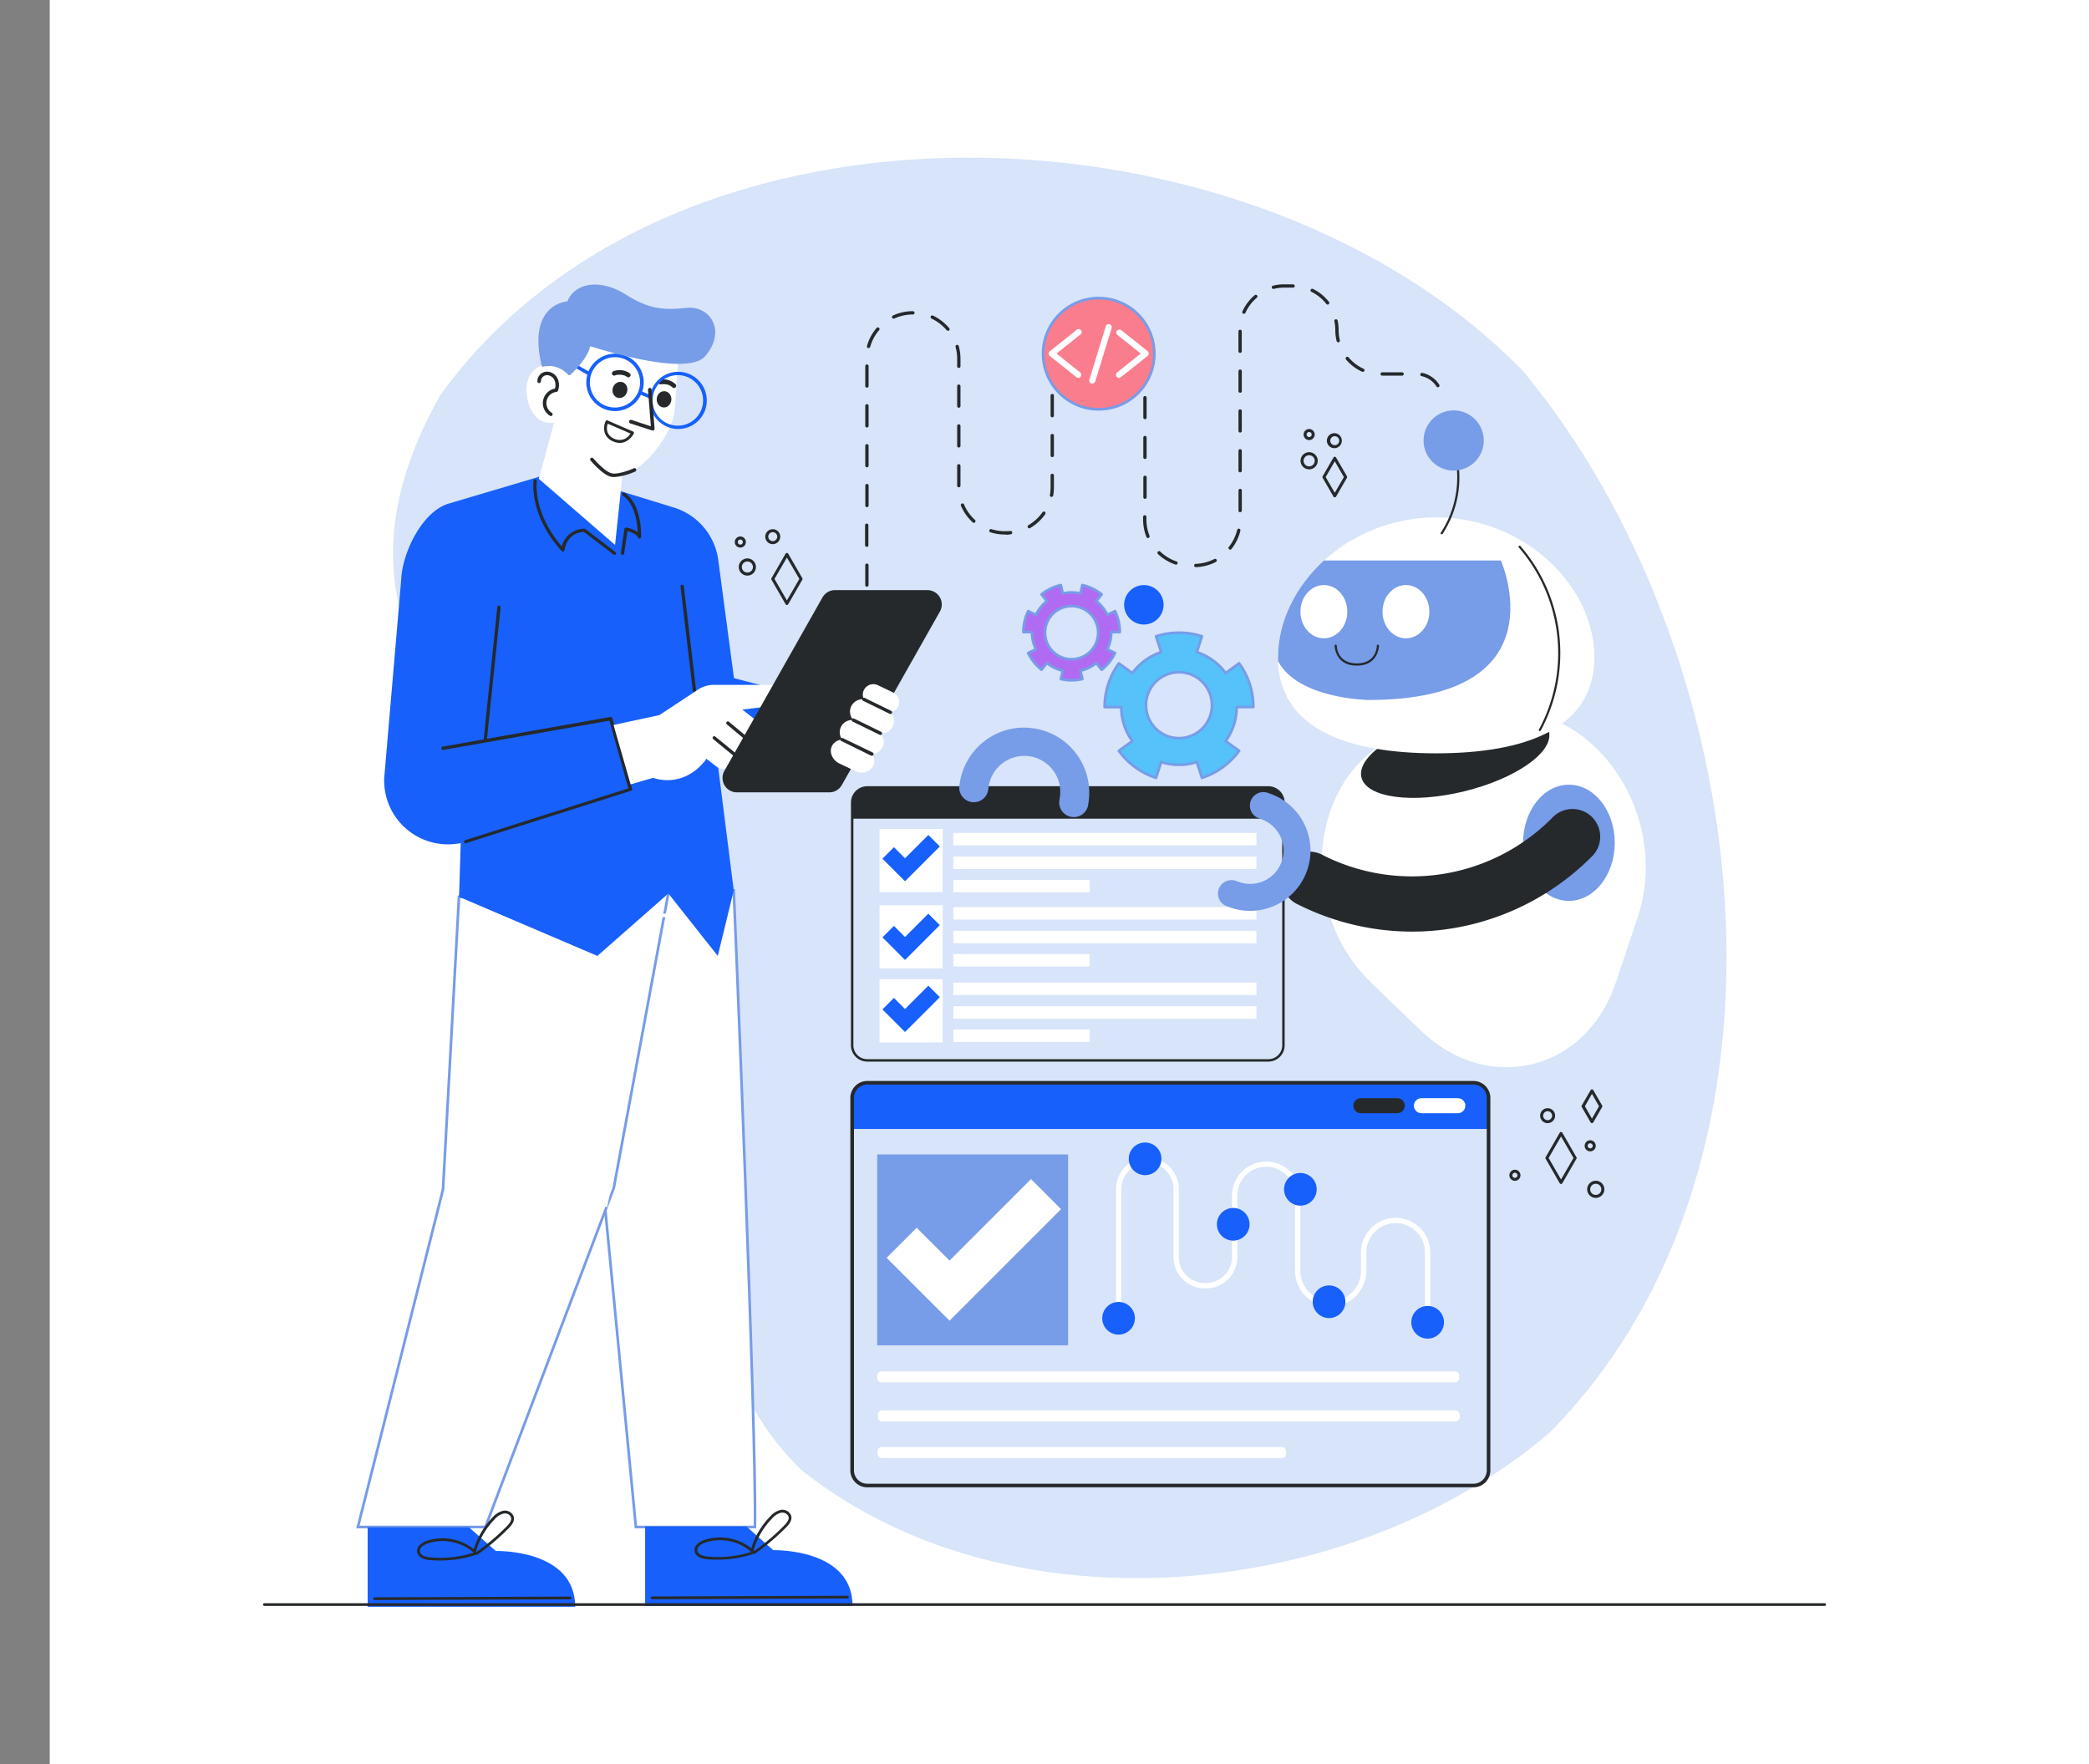 <svg xmlns="http://www.w3.org/2000/svg" viewBox="0 0 592 500"><rect x="0" y="0" width="592" height="500" fill="#808080" stroke="none"/><defs><style>.cls-1,.cls-4{fill:#fff;}.cls-2{fill:#d7e4f9;}.cls-3{fill:#25292b;}.cls-10,.cls-4,.cls-6,.cls-8,.cls-9{stroke:#779ce8;stroke-width:0.75px;}.cls-4{stroke-miterlimit:10;}.cls-5{fill:#1760fc;}.cls-6,.cls-7{fill:#779ce8;}.cls-10,.cls-6,.cls-8,.cls-9{stroke-linejoin:round;}.cls-8{fill:#f97d8c;}.cls-9{fill:#b06bf2;}.cls-10,.cls-9{stroke-linecap:round;}.cls-10{fill:#55c2f9;}</style></defs><g id="Layer_1" data-name="Layer 1"><rect class="cls-1" x="14.1" y="-20.45" width="672.51" height="557.68"/></g><g id="Layer_3" data-name="Layer 3"><g id="OBJECTS"><path class="cls-2" d="M439.28,405.85c-55.71,47.91-153,57.65-211.94,10.91-28.54-27.14-27.89-68.57-30.72-105.09-5.52-25.74-11.84-51.14-30.51-70.7-43.29-36.28-73.44-72.25-41.25-129.13,66.86-92.28,231.35-84.67,306.93-6.48C497.36,184.54,515.83,328.22,439.28,405.85Z"/><path class="cls-3" d="M223,171.44h0a.42.42,0,0,1-.37-.22l-4-6.94a.42.42,0,0,1,0-.43l4-6.95a.44.44,0,0,1,.37-.21h0a.44.44,0,0,1,.37.21l4,6.95a.42.42,0,0,1,0,.43l-4,6.94A.42.42,0,0,1,223,171.44Zm-3.52-7.38,3.52,6.1,3.53-6.1L223,158Z"/><path class="cls-3" d="M211.8,163.11a2.43,2.43,0,1,1,2.42-2.42A2.43,2.43,0,0,1,211.8,163.11Zm0-4a1.57,1.57,0,1,0,1.57,1.57A1.57,1.57,0,0,0,211.8,159.12Z"/><path class="cls-3" d="M219,154.2a2.12,2.12,0,1,1,2.11-2.12A2.12,2.12,0,0,1,219,154.2Zm0-3.39a1.27,1.27,0,1,0,1.26,1.27A1.27,1.27,0,0,0,219,150.81Z"/><path class="cls-3" d="M209.8,155.17a1.57,1.57,0,1,1,1.57-1.57A1.57,1.57,0,0,1,209.8,155.17Zm0-2.28a.72.72,0,1,0,.72.71A.72.72,0,0,0,209.8,152.89Z"/><path class="cls-3" d="M378.26,140.93h0a.44.44,0,0,1-.37-.21l-3.07-5.32a.47.47,0,0,1,0-.43l3.07-5.31a.42.42,0,0,1,.37-.22h0a.42.42,0,0,1,.37.22l3.08,5.31a.47.47,0,0,1,0,.43l-3.08,5.32A.44.44,0,0,1,378.26,140.93Zm-2.58-5.74,2.58,4.46,2.59-4.46-2.59-4.47Z"/><path class="cls-3" d="M371,133a2.43,2.43,0,1,1,2.43-2.43A2.43,2.43,0,0,1,371,133Zm0-4a1.58,1.58,0,1,0,1.58,1.57A1.58,1.58,0,0,0,371,129Z"/><path class="cls-3" d="M378.14,127a2.12,2.12,0,1,1,2.12-2.12A2.12,2.12,0,0,1,378.14,127Zm0-3.38a1.27,1.27,0,0,0,0,2.53,1.27,1.27,0,1,0,0-2.53Z"/><path class="cls-3" d="M371,124.71a1.57,1.57,0,1,1,1.57-1.57A1.56,1.56,0,0,1,371,124.71Zm0-2.29a.72.72,0,1,0,.72.72A.72.72,0,0,0,371,122.42Z"/><path class="cls-3" d="M442.38,335.52h0a.44.44,0,0,1-.37-.21l-4-6.95a.4.4,0,0,1,0-.42l4-6.95a.44.44,0,0,1,.37-.21h0a.44.44,0,0,1,.37.21l4,6.95a.4.4,0,0,1,0,.42l-4,6.95A.44.44,0,0,1,442.38,335.52Zm-3.52-7.37,3.52,6.1,3.53-6.1-3.53-6.1Z"/><path class="cls-3" d="M452.22,339.46a2.43,2.43,0,1,1,2.43-2.43A2.43,2.43,0,0,1,452.22,339.46Zm0-4A1.58,1.58,0,1,0,453.8,337,1.57,1.57,0,0,0,452.22,335.46Z"/><path class="cls-3" d="M438.58,318.28a2.12,2.12,0,1,1,2.12-2.11A2.12,2.12,0,0,1,438.58,318.28Zm0-3.38a1.27,1.27,0,1,0,1.27,1.27A1.27,1.27,0,0,0,438.58,314.9Z"/><path class="cls-3" d="M450.66,326.27a1.57,1.57,0,1,1,1.56-1.57A1.57,1.57,0,0,1,450.66,326.27Zm0-2.29a.72.72,0,1,0,.71.72A.72.72,0,0,0,450.66,324Z"/><path class="cls-3" d="M451.14,318.28h0a.44.44,0,0,1-.37-.21l-2.52-4.36a.42.42,0,0,1,0-.43l2.52-4.36a.44.44,0,0,1,.37-.21h0a.44.44,0,0,1,.37.21l2.52,4.36a.42.42,0,0,1,0,.43l-2.52,4.36A.44.44,0,0,1,451.14,318.28Zm-2-4.79,2,3.52,2-3.52-2-3.51Z"/><path class="cls-3" d="M429.32,334.62a1.57,1.57,0,1,1,1.56-1.56A1.56,1.56,0,0,1,429.32,334.62Zm0-2.28a.72.72,0,1,0,.71.72A.72.72,0,0,0,429.32,332.34Z"/><path class="cls-4" d="M207.94,252.33s6.56,154.92,6,180.4H180.2l-17.26-179.1Z"/><polygon class="cls-4" points="130.07 254.15 125.54 337.08 101.42 432.73 137.56 432.73 173.93 336.69 189.39 253.2 130.07 254.15"/><path class="cls-1" d="M172.07,342.07l-1-.19c5.51-27.12,10.14-54.81,13.75-82.3l0-.39,11.5-1,.08,1-10.71.92C182.17,287.48,177.56,315.06,172.07,342.07Z"/><path class="cls-5" d="M104.19,432.82h28.72l7.59,6.7S163,438.89,163,455.33H104.19Z"/><path class="cls-3" d="M106.17,453.43h.11l55.29-.21a.38.38,0,0,0,.39-.39.39.39,0,0,0-.39-.39h0l-55.4.21a.38.38,0,0,0-.39.39A.39.39,0,0,0,106.17,453.43Z"/><path class="cls-3" d="M121.68,442.09c-2-.21-3.24-1-3.46-2.23-.28-1.59,1.29-2.73,2.72-3.22A14.28,14.28,0,0,1,134.27,439a22.43,22.43,0,0,1,5.32-9,5.8,5.8,0,0,1,2.93-1.86,2.62,2.62,0,0,1,3.08,1.71c.29,1.25-.6,2.36-1.41,3.19a62.64,62.64,0,0,1-8.89,7.51.38.38,0,0,1-.37,0l-.14.08a31.34,31.34,0,0,1-9.85,1.58A32.05,32.05,0,0,1,121.68,442.09Zm12.41-2.24a13.49,13.49,0,0,0-12.9-2.47c-.91.31-2.41,1.16-2.2,2.34s2,1.51,2.77,1.59A30.7,30.7,0,0,0,134.21,440,.35.35,0,0,1,134.09,439.85Zm8.58-10.93a5.09,5.09,0,0,0-2.52,1.64,21.49,21.49,0,0,0-5.23,9l.2.18a61.94,61.94,0,0,0,8.51-7.23c.67-.69,1.41-1.58,1.2-2.46a1.76,1.76,0,0,0-1.78-1.16A2.33,2.33,0,0,0,142.67,428.92Z"/><path class="cls-5" d="M182.82,432.59h28.73l7.58,6.7s22.48-.64,22.48,15.8H182.82Z"/><path class="cls-3" d="M184.81,453.19h.1l55.29-.2a.4.4,0,0,0,0-.79h0l-55.4.21a.39.39,0,1,0,0,.78Z"/><path class="cls-3" d="M200.31,441.85c-2-.21-3.24-1-3.46-2.23-.28-1.59,1.29-2.73,2.72-3.22a14.27,14.27,0,0,1,13.34,2.36,22.14,22.14,0,0,1,5.32-9,5.71,5.71,0,0,1,2.93-1.86,2.62,2.62,0,0,1,3.07,1.7c.3,1.25-.6,2.36-1.41,3.19a63.12,63.12,0,0,1-8.88,7.51.4.4,0,0,1-.38,0,.29.29,0,0,1-.14.08,31.35,31.35,0,0,1-9.85,1.59A29.54,29.54,0,0,1,200.31,441.85Zm12.41-2.23a13.45,13.45,0,0,0-12.89-2.48c-.92.32-2.41,1.16-2.2,2.34s2,1.51,2.76,1.6a30.73,30.73,0,0,0,12.46-1.27A.41.41,0,0,1,212.72,439.62Zm8.58-10.94a5.16,5.16,0,0,0-2.51,1.64,21.45,21.45,0,0,0-5.23,9l.2.18a61.06,61.06,0,0,0,8.5-7.23c.67-.68,1.42-1.58,1.21-2.46a1.76,1.76,0,0,0-1.78-1.15A2.38,2.38,0,0,0,221.3,428.68Z"/><path class="cls-5" d="M203.33,215.92l4.61,36.41-4.53,18.56-14-17.69-20.12,17.69-39.2-16.74.47-15.24a18.08,18.08,0,0,1-21.68-18.42l4.81-56.17c.31-7.84,6.07-19.55,13.62-21.66L153.13,135l22.52,4.12,15.3,4.7a18.07,18.07,0,0,1,12.6,14.88L208,192.18l21.08,5.45.78,18.29Z"/><path class="cls-3" d="M137.56,209.85h-.05a.46.46,0,0,1-.41-.51l3.83-37.29a.48.48,0,0,1,.51-.42.47.47,0,0,1,.42.52L138,209.43A.47.47,0,0,1,137.56,209.85Z"/><path class="cls-3" d="M132,239a.47.47,0,0,1-.14-.92l46.21-14.67-5.37-19.19-47.06,8.29a.48.48,0,0,1-.55-.38.48.48,0,0,1,.38-.55L173,203.17a.47.47,0,0,1,.53.34l5.61,20a.47.47,0,0,1-.31.58l-46.65,14.8A.35.35,0,0,1,132,239Z"/><path class="cls-3" d="M196.8,196.09a.47.47,0,0,1-.47-.41l-3.48-29.45a.46.46,0,0,1,.41-.52.48.48,0,0,1,.52.41l3.48,29.45a.47.47,0,0,1-.41.52Z"/><path class="cls-3" d="M174.15,157.24a.46.46,0,0,1-.29-.1l-8.37-6.4c-.81,0-4.71.35-5.51,5.15a.47.47,0,0,1-.32.37.47.47,0,0,1-.48-.11c-.08-.09-8.72-8.77-8-19.88a.48.48,0,0,1,.5-.44.46.46,0,0,1,.43.5c-.6,9,5.19,16.33,7.11,18.5a6.59,6.59,0,0,1,6.42-5,.45.45,0,0,1,.27.1l8.49,6.5a.47.47,0,0,1,.09.66A.46.46,0,0,1,174.15,157.24Z"/><path class="cls-3" d="M176.41,157.24h-.06a.47.47,0,0,1-.4-.54l1-6.79a.44.44,0,0,1,.18-.31.49.49,0,0,1,.35-.09,8,8,0,0,1,3.24,1.28c-.11-2.55-.76-8-4.22-10.35a.48.48,0,0,1-.13-.65.46.46,0,0,1,.65-.13c5,3.33,4.67,12.14,4.65,12.51a.46.46,0,0,1-.39.45.49.49,0,0,1-.52-.31c-.35-1-2-1.55-2.95-1.78l-.93,6.31A.48.48,0,0,1,176.41,157.24Z"/><path class="cls-1" d="M223.77,199.43l-13.41,1.65,3.72,2.9a3.14,3.14,0,0,1-1.92,5.61h-.3a3.11,3.11,0,0,1-3,4.18,3.3,3.3,0,0,1-1-.16,3.15,3.15,0,0,1-.45,3.05,3.2,3.2,0,0,1-2.49,1.2,3.13,3.13,0,0,1-1.91-.65l-2.82-2.2-.38.56c-6.53,8.14-14.7,4.85-14.7,4.85l-6.4,1.85-4.84-16.82,13-2.81,10.93-7.21a8.12,8.12,0,0,1,4.47-1.35h21.47v5.36Z"/><path class="cls-3" d="M207.92,214.07a.48.48,0,0,1-.3-.11l-5.5-4.5a.47.47,0,0,1-.07-.66.46.46,0,0,1,.66-.06l5.5,4.49a.49.49,0,0,1,.07.67A.48.48,0,0,1,207.92,214.07Z"/><path class="cls-3" d="M211.86,210.05a.5.5,0,0,1-.3-.11L206,205.28a.47.47,0,1,1,.6-.72l5.6,4.66a.48.48,0,0,1,.06.66A.5.5,0,0,1,211.86,210.05Z"/><path class="cls-3" d="M266.36,173.3l-27.8,49.17a4.07,4.07,0,0,1-3.55,2.07H208.83a4.08,4.08,0,0,1-3.55-6.08l27.8-49.16a4.08,4.08,0,0,1,3.55-2.07h26.18A4.07,4.07,0,0,1,266.36,173.3Z"/><path class="cls-1" d="M254.49,200.3a3,3,0,0,1-2.15,1.57,3.4,3.4,0,0,1,.85,1.39,3.5,3.5,0,0,1-3.69,4.55,3.42,3.42,0,0,1,.77,1.31,3.48,3.48,0,0,1-3.18,4.56,3.75,3.75,0,0,1,.39.74,3.24,3.24,0,0,1-.06,2.74,3.83,3.83,0,0,1-5.21,1.27l-4.41-2.11a4.32,4.32,0,0,1-2.08-2.23,3.24,3.24,0,0,1,.07-2.74,3.36,3.36,0,0,1,2.85-1.75,3.66,3.66,0,0,1-.49-1,3.47,3.47,0,0,1,.2-2.67,3.52,3.52,0,0,1,3.48-1.88,3.36,3.36,0,0,1-.77-1.31,3.42,3.42,0,0,1,.21-2.67,3.51,3.51,0,0,1,3.57-1.88,2.3,2.3,0,0,1-.18-.43,2.91,2.91,0,0,1,.18-2.27,3,3,0,0,1,4-1.29l4.35,2.08a3,3,0,0,1,1.3,4Z"/><path class="cls-3" d="M247.09,214.15a.52.52,0,0,1-.21,0L238.44,210a.46.46,0,0,1-.22-.62.47.47,0,0,1,.63-.22l8.44,4.08a.47.47,0,0,1,.22.63A.46.46,0,0,1,247.09,214.15Z"/><path class="cls-3" d="M249.5,208.28a.46.46,0,0,1-.2-.05l-7.68-3.75a.47.47,0,0,1-.21-.63.48.48,0,0,1,.63-.22l7.67,3.76a.48.48,0,0,1,.22.63A.49.49,0,0,1,249.5,208.28Z"/><path class="cls-3" d="M252.34,202.34a.46.46,0,0,1-.2-.05l-7.51-3.67a.47.47,0,1,1,.42-.84l7.5,3.67a.47.47,0,0,1-.21.89Z"/><path class="cls-1" d="M149.58,113.54c1,4.15,3.58,6.76,7.43,6.28l-4.32,15.86,21.61,18.74,2.1-19.77a15.18,15.18,0,0,0,5.91-3.35c3.19-2.74,8.56-9.52,9-15.92l.83-12.61c-5.25,0-12-1.49-17.24-2.83-4.58-1.19-7.92-2.29-7.92-2.29a7.1,7.1,0,0,1-.53,1.79c-1.41,3.27-5.06,6.54-5.06,6.54V106s0,0,0,0a.23.23,0,0,1-.07-.07,7.93,7.93,0,0,0-4.6-2.53,7.22,7.22,0,0,0-2.81.12C149.75,104.57,148.48,109.09,149.58,113.54Z"/><ellipse class="cls-3" cx="188.18" cy="113.16" rx="2.31" ry="2.08" transform="translate(62.83 293.45) rotate(-86.21)"/><ellipse class="cls-3" cx="174.89" cy="110.33" rx="2.31" ry="2.09" transform="matrix(0.32, -0.95, 0.95, 0.32, 14.91, 241.34)"/><path class="cls-3" d="M186.81,107.66a5,5,0,0,1,4.59,1.17.66.66,0,0,1,.08.9.65.65,0,0,1-.9.08,2.92,2.92,0,0,0-.38-.32l-.19-.14,0,0-.11-.06-.44-.22-.23-.08,0,0-.13,0a4.15,4.15,0,0,0-.48-.11l-.25,0h-.14a4,4,0,0,0-.49,0l-.25,0-.12,0h0a.64.64,0,1,1-.45-1.2Z"/><path class="cls-3" d="M178.5,106.74a.64.64,0,0,1-.9,0l0,0h0l-.1-.06-.22-.13a4.68,4.68,0,0,0-.45-.2h0l-.12,0-.24-.06a4,4,0,0,0-.48-.09l-.14,0h-.28a4.19,4.19,0,0,0-.5,0l-.12,0h0l-.23.06a3.68,3.68,0,0,0-.47.15.64.64,0,0,1-.39-1.22,5,5,0,0,1,4.69.66A.63.63,0,0,1,178.5,106.74Z"/><path class="cls-3" d="M173.71,125.06a4,4,0,0,1-2.3-2.29,4.82,4.82,0,0,1,.23-3.42.41.41,0,0,1,.52-.2l7.25,3.14a.45.45,0,0,1,.22.23.44.44,0,0,1,0,.32s-1.33,2.67-4,2.67A4.71,4.71,0,0,1,173.71,125.06Zm-1.48-5a3.78,3.78,0,0,0-.06,2.44,3.25,3.25,0,0,0,1.87,1.82,3.52,3.52,0,0,0,4.63-1.47Z"/><path class="cls-3" d="M156.11,117.89a.48.48,0,0,1-.26-.07,4.19,4.19,0,0,1,1.41-7.7,3.38,3.38,0,0,0-.2-2.52,2.35,2.35,0,0,0-2.22-1.28,1.76,1.76,0,0,0-1.55,1.71.51.51,0,0,1-.47.52.49.49,0,0,1-.53-.47,2.73,2.73,0,0,1,2.45-2.75,3.37,3.37,0,0,1,3.2,1.8,4.46,4.46,0,0,1,.17,3.61.52.52,0,0,1-.42.32,3.2,3.2,0,0,0-1.32,5.91.5.5,0,0,1-.26.92Z"/><path class="cls-3" d="M174.08,135.19a4.18,4.18,0,0,1-1.09-.13c-2.33-.65-5.5-4.39-5.63-4.55a.49.49,0,0,1,.06-.7.5.5,0,0,1,.7.06s3.1,3.67,5.14,4.23c1.66.47,5.12-.84,6.32-1.38a.5.5,0,1,1,.41.91A18,18,0,0,1,174.08,135.19Z"/><path class="cls-5" d="M174.29,116.49a8.13,8.13,0,1,1,3.06-15.66,8.12,8.12,0,0,1,4.48,10.58h0A8.14,8.14,0,0,1,174.29,116.49Zm0-15.27a7.14,7.14,0,0,0-6.57,9.92,7,7,0,0,0,3.89,3.83,7.13,7.13,0,1,0,2.68-13.75Z"/><path class="cls-5" d="M192.11,121.57A8.12,8.12,0,0,1,189,106a8.13,8.13,0,0,1,10.7,10.54h0A8.13,8.13,0,0,1,192.11,121.57Zm0-15.26a7.16,7.16,0,1,0,2.68.53A6.92,6.92,0,0,0,192.12,106.31Z"/><rect class="cls-5" x="162.36" y="98.68" width="0.99" height="9.72" transform="translate(-8.56 192.18) rotate(-59.79)"/><rect class="cls-5" x="182.47" y="110.18" width="0.99" height="3.45" transform="translate(8.04 236) rotate(-66.8)"/><path class="cls-6" d="M153.87,103.54a7.42,7.42,0,0,1,2.81-.12,8,8,0,0,1,4.6,2.53l.09,0s3.65-3.27,5.06-6.54a7,7,0,0,0,.53-1.79s3.34,1.1,7.92,2.29c5.2,1.34,12,2.79,17.24,2.83,3.34,0,6.07-.52,7.38-2,5.93-6.78,1.61-13.77-4.94-13.12-6.27.64-10.51.53-17.36-3.8s-14-3.6-16.16,1.94C161,85.78,149.73,86.13,153.87,103.54Z"/><path class="cls-3" d="M185,122a.4.4,0,0,1-.15,0l-6.2-2a.5.5,0,1,1,.31-1l5.49,1.81-.81-10.34a.5.5,0,0,1,.46-.54.51.51,0,0,1,.54.46l.86,11.09a.5.5,0,0,1-.19.43A.51.51,0,0,1,185,122Z"/><path class="cls-3" d="M359.43,300.84H245.78a4.62,4.62,0,0,1-4.63-4.62V227.43a4.63,4.63,0,0,1,4.63-4.63H359.44a4.63,4.63,0,0,1,4.62,4.63v68.79A4.62,4.62,0,0,1,359.43,300.84ZM245.78,223.5a3.94,3.94,0,0,0-3.94,3.93v68.79a3.93,3.93,0,0,0,3.94,3.93H359.44a3.93,3.93,0,0,0,3.93-3.93V227.43a3.93,3.93,0,0,0-3.93-3.93Z"/><path class="cls-3" d="M363.72,232H241.49v-4.6a4.29,4.29,0,0,1,4.29-4.28H359.43a4.29,4.29,0,0,1,4.29,4.28Z"/><rect class="cls-1" x="249.25" y="234.9" width="17.91" height="17.91"/><rect class="cls-1" x="249.25" y="256.52" width="17.91" height="17.91"/><rect class="cls-1" x="249.25" y="277.51" width="17.91" height="17.91"/><polygon class="cls-5" points="256.47 249.74 250.07 243.34 253.33 240.08 256.47 243.22 263.08 236.61 266.34 239.87 256.47 249.74"/><polygon class="cls-5" points="256.47 272.04 250.07 265.63 253.33 262.38 256.47 265.52 263.08 258.91 266.33 262.17 256.47 272.04"/><polygon class="cls-5" points="256.47 292.45 250.07 286.05 253.33 282.79 256.47 285.93 263.08 279.32 266.34 282.58 256.47 292.45"/><rect class="cls-1" x="270.15" y="236.03" width="85.92" height="3.54"/><rect class="cls-1" x="270.15" y="242.74" width="85.92" height="3.54"/><rect class="cls-1" x="270.15" y="249.33" width="38.66" height="3.54"/><rect class="cls-1" x="270.15" y="257.05" width="85.92" height="3.54"/><rect class="cls-1" x="270.15" y="263.77" width="85.92" height="3.54"/><rect class="cls-1" x="270.15" y="270.35" width="38.66" height="3.54"/><rect class="cls-1" x="270.15" y="278.44" width="85.92" height="3.54"/><rect class="cls-1" x="270.15" y="285.16" width="85.92" height="3.54"/><rect class="cls-1" x="270.15" y="291.74" width="38.66" height="3.54"/><path class="cls-1" d="M464.07,260l-6.16,18.43c-8.43,25.2-36.29,32-55.38,13.52l-14-13.52c-23.3-22.55-16.28-64.23,12-71.13l20.12-4.91C448.92,195.51,474.35,229.27,464.07,260Z"/><ellipse class="cls-3" cx="412.39" cy="213.82" rx="27.35" ry="10.73" transform="translate(-38.95 103.92) rotate(-13.72)"/><path class="cls-1" d="M451.83,186.27c0,20.46-20.07,27.21-44.84,27.21s-44.84-6.75-44.84-27.21,20.07-39.66,44.84-39.66S451.83,165.81,451.83,186.27Z"/><path class="cls-7" d="M387.81,198.36s-19.92-.24-25.63-11c0-.37,0-.74,0-1.12,0-10.18,5-20.06,13-27.41h50.15S443,198.36,387.81,198.36Z"/><ellipse class="cls-1" cx="375.17" cy="173.34" rx="6.64" ry="7.55"/><ellipse class="cls-1" cx="398.43" cy="173.34" rx="6.64" ry="7.55"/><path class="cls-3" d="M384.51,188.62c-6.19,0-6.29-5.57-6.29-5.63a.32.32,0,0,1,.31-.31h0a.3.3,0,0,1,.3.31c0,.2.11,5,5.68,5s5.66-4.82,5.67-5a.3.3,0,0,1,.3-.31h0a.32.32,0,0,1,.31.31C390.79,183.05,390.69,188.62,384.51,188.62Z"/><path class="cls-3" d="M436.38,207.16a.28.28,0,0,1-.15,0,.31.31,0,0,1-.12-.41,45.72,45.72,0,0,0-5.68-51.59.3.3,0,0,1,0-.43.31.31,0,0,1,.43,0A46.32,46.32,0,0,1,436.65,207,.32.32,0,0,1,436.38,207.16Z"/><path class="cls-3" d="M408.56,151.38a.34.34,0,0,1-.17,0,.29.29,0,0,1-.08-.42,28.66,28.66,0,0,0,3.38-24.1.3.3,0,0,1,.2-.38.3.3,0,0,1,.38.2,29.23,29.23,0,0,1-3.45,24.61A.31.31,0,0,1,408.56,151.38Z"/><circle class="cls-7" cx="411.95" cy="124.83" r="8.53"/><ellipse class="cls-7" cx="444.61" cy="238.83" rx="12.99" ry="16.46"/><path class="cls-3" d="M400.33,264A72.11,72.11,0,0,1,368,256.39a7.84,7.84,0,1,1,7-14,55.92,55.92,0,0,0,65.18-10.94,7.85,7.85,0,0,1,11.24,10.95A72.19,72.19,0,0,1,412.06,263,71,71,0,0,1,400.33,264Z"/><path class="cls-7" d="M287.31,206.41a18.06,18.06,0,0,1,5.64,0,18.43,18.43,0,0,1,15.52,21l-.12.82a4.13,4.13,0,0,1-8.16-1.22l.12-.82a10.2,10.2,0,1,0-20.17-3l-.12.82a4.13,4.13,0,0,1-8.16-1.22l.12-.82A18.49,18.49,0,0,1,287.31,206.41Z"/><path class="cls-7" d="M371.37,241.65a17.1,17.1,0,0,1-22.83,15.48l-.72-.26a3.82,3.82,0,1,1,2.57-7.19l.72.25a9.44,9.44,0,0,0,6.36-17.78l-.73-.26a3.82,3.82,0,0,1,2.58-7.2l.72.26A17.11,17.11,0,0,1,371.37,241.65Z"/><rect class="cls-7" x="248.59" y="327.15" width="54.09" height="54.09"/><path class="cls-5" d="M421.84,319.94H241.49v-8.82a4.28,4.28,0,0,1,4.29-4.28H417.56a4.28,4.28,0,0,1,4.28,4.28v8.82Z"/><path class="cls-3" d="M417.56,421.48H245.78a4.8,4.8,0,0,1-4.8-4.79V311.12a4.8,4.8,0,0,1,4.8-4.79H417.56a4.8,4.8,0,0,1,4.79,4.79V416.69A4.8,4.8,0,0,1,417.56,421.48ZM245.78,307.35a3.77,3.77,0,0,0-3.77,3.77V416.69a3.78,3.78,0,0,0,3.77,3.77H417.56a3.78,3.78,0,0,0,3.77-3.77V311.12a3.77,3.77,0,0,0-3.77-3.77Z"/><path class="cls-1" d="M415.26,313.34a2.13,2.13,0,0,1-.62,1.5,2.11,2.11,0,0,1-1.5.62H402.81a2.13,2.13,0,0,1-2.12-2.12,2.12,2.12,0,0,1,2.12-2.13h10.33A2.12,2.12,0,0,1,415.26,313.34Z"/><path class="cls-3" d="M398.09,313.34a2.13,2.13,0,0,1-2.12,2.12H385.65a2.12,2.12,0,0,1-2.13-2.12,2.12,2.12,0,0,1,2.13-2.13H396A2.12,2.12,0,0,1,398.09,313.34Z"/><path class="cls-5" d="M380.64,313.34a2.1,2.1,0,0,1-.63,1.5,2.07,2.07,0,0,1-1.5.62H368.19a2.13,2.13,0,0,1,0-4.25h10.32A2.13,2.13,0,0,1,380.64,313.34Z"/><polygon class="cls-1" points="269.09 374.26 251.26 356.44 259.78 347.92 269.09 357.23 292.18 334.13 300.7 342.65 269.09 374.26"/><path class="cls-1" d="M412.3,391.76H249.81a1.22,1.22,0,0,1-1.22-1.22v-.68a1.22,1.22,0,0,1,1.22-1.22H412.3a1.22,1.22,0,0,1,1.22,1.22v.68A1.22,1.22,0,0,1,412.3,391.76Z"/><path class="cls-1" d="M412.47,402.81H250a1.22,1.22,0,0,1-1.22-1.22v-.68a1.22,1.22,0,0,1,1.22-1.22H412.47a1.22,1.22,0,0,1,1.22,1.22v.68A1.22,1.22,0,0,1,412.47,402.81Z"/><path class="cls-1" d="M363.26,413.19H249.9a1.22,1.22,0,0,1-1.22-1.22v-.69a1.22,1.22,0,0,1,1.22-1.21H363.26a1.22,1.22,0,0,1,1.22,1.21V412A1.22,1.22,0,0,1,363.26,413.19Z"/><path class="cls-1" d="M377.1,370.23a10.11,10.11,0,0,1-10.1-10.1V338.54a8.18,8.18,0,0,0-16.35,0v17.67a8.9,8.9,0,0,1-8.89,8.9h-.32a8.9,8.9,0,0,1-8.89-8.9V336.66a7.39,7.39,0,0,0-14.77,0v36.61a.76.76,0,0,1-1.51,0V336.66a8.9,8.9,0,0,1,17.79,0v19.55a7.39,7.39,0,0,0,7.38,7.38h.32a7.39,7.39,0,0,0,7.38-7.38V338.54a9.69,9.69,0,0,1,19.37,0v21.59a8.59,8.59,0,0,0,17.18,0v-5.2a9.82,9.82,0,1,1,19.64,0v21.24a.75.75,0,0,1-.75.76.76.76,0,0,1-.76-.76V354.93a8.31,8.31,0,1,0-16.62,0v5.2A10.11,10.11,0,0,1,377.1,370.23Z"/><circle class="cls-5" cx="324.51" cy="328.39" r="4.63"/><circle class="cls-5" cx="349.48" cy="346.94" r="4.63"/><circle class="cls-5" cx="368.51" cy="337.03" r="4.63"/><circle class="cls-5" cx="376.64" cy="368.89" r="4.63"/><circle class="cls-5" cx="404.58" cy="374.71" r="4.63"/><circle class="cls-5" cx="316.99" cy="373.58" r="4.63"/><path class="cls-3" d="M245.67,166.27a.47.47,0,0,1-.47-.47v-5.64a.47.47,0,0,1,.94,0v5.64A.47.47,0,0,1,245.67,166.27Zm93.2-5.55a.47.47,0,0,1,0-.94,12.62,12.62,0,0,0,5.22-1.34.47.47,0,1,1,.43.83,13.39,13.39,0,0,1-5.62,1.45ZM333.3,160a.4.4,0,0,1-.15,0,13.57,13.57,0,0,1-5-3,.47.47,0,1,1,.65-.69,12.5,12.5,0,0,0,4.61,2.79.48.48,0,0,1,.3.6A.47.47,0,0,1,333.3,160Zm15.32-4.26a.46.46,0,0,1-.37-.76,12.47,12.47,0,0,0,2.36-4.85.47.47,0,0,1,.91.22,13.36,13.36,0,0,1-2.53,5.22A.5.5,0,0,1,348.62,155.78Zm-103-.79a.47.47,0,0,1-.47-.47v-5.64a.47.47,0,1,1,.94,0v5.64A.47.47,0,0,1,245.67,155Zm79.71-2.48a.47.47,0,0,1-.44-.29,13.49,13.49,0,0,1-.95-5v-.71a.47.47,0,0,1,.94,0v.71a12.67,12.67,0,0,0,.88,4.64.47.47,0,0,1-.26.61Zm-40.21-1h-.44a13.42,13.42,0,0,1-4-.62.47.47,0,1,1,.28-.9,12.56,12.56,0,0,0,3.76.58h.44a11.71,11.71,0,0,0,1.19-.06.46.46,0,0,1,.51.42.46.46,0,0,1-.42.51A10.86,10.86,0,0,1,285.17,151.55Zm6.56-1.78a.45.45,0,0,1-.4-.23.47.47,0,0,1,.16-.64,12.74,12.74,0,0,0,4-3.66.48.48,0,0,1,.65-.12.47.47,0,0,1,.12.66,13.68,13.68,0,0,1-4.26,3.93A.53.53,0,0,1,291.73,149.77ZM276,148.17a.44.44,0,0,1-.32-.13,13.6,13.6,0,0,1-3.36-4.72.47.47,0,1,1,.87-.37,12.63,12.63,0,0,0,3.12,4.4.46.46,0,0,1,0,.66A.5.5,0,0,1,276,148.17Zm75.45-3a.47.47,0,0,1-.47-.47V139a.47.47,0,1,1,.94,0v5.64A.47.47,0,0,1,351.43,145.14Zm-105.76-1.43a.47.47,0,0,1-.47-.47V137.6a.47.47,0,0,1,.94,0v5.64A.47.47,0,0,1,245.67,143.71Zm78.79-2.36a.47.47,0,0,1-.47-.47v-5.64a.47.47,0,0,1,.94,0v5.64A.47.47,0,0,1,324.46,141.35ZM298,140.81h-.08a.46.46,0,0,1-.38-.54,13.64,13.64,0,0,0,.19-2.21v-3.34a.47.47,0,0,1,.94,0v3.34a13.39,13.39,0,0,1-.21,2.37A.47.47,0,0,1,298,140.81Zm-26.28-2.71a.47.47,0,0,1-.47-.47V132a.47.47,0,0,1,.94,0v5.64A.47.47,0,0,1,271.71,138.1Zm79.72-4.24a.47.47,0,0,1-.47-.47v-5.64a.47.47,0,1,1,.94,0v5.64A.47.47,0,0,1,351.43,133.86Zm-105.76-1.43a.47.47,0,0,1-.47-.47v-5.64a.47.47,0,1,1,.94,0V132A.47.47,0,0,1,245.67,132.43Zm78.79-2.36a.47.47,0,0,1-.47-.47V124a.47.47,0,0,1,.94,0v5.64A.47.47,0,0,1,324.46,130.07Zm-26.27-.53a.47.47,0,0,1-.47-.47v-5.64a.47.47,0,1,1,.94,0v5.64A.47.47,0,0,1,298.19,129.54Zm-26.48-2.72a.47.47,0,0,1-.47-.47v-5.64a.47.47,0,0,1,.94,0v5.64A.47.47,0,0,1,271.71,126.82Zm79.72-4.24a.47.47,0,0,1-.47-.47v-5.64a.47.47,0,1,1,.94,0v5.64A.47.47,0,0,1,351.43,122.58Zm-105.76-1.43a.48.48,0,0,1-.47-.47V115a.47.47,0,0,1,.94,0v5.64A.48.48,0,0,1,245.67,121.15Zm78.79-2.36a.47.47,0,0,1-.47-.47v-5.07c0-.19,0-.37,0-.55a.47.47,0,0,1,.94,0c0,.19,0,.39,0,.59v5.07A.47.47,0,0,1,324.46,118.79Zm-26.27-.53a.47.47,0,0,1-.47-.47v-4.54a10.56,10.56,0,0,1,0-1.13.47.47,0,1,1,.93.08c0,.34,0,.7,0,1v4.54A.47.47,0,0,1,298.19,118.26Zm-26.48-2.72a.47.47,0,0,1-.47-.47v-5.64a.47.47,0,1,1,.94,0v5.64A.47.47,0,0,1,271.71,115.54Zm79.72-4.24a.47.47,0,0,1-.47-.47v-5.64a.47.47,0,1,1,.94,0v5.64A.47.47,0,0,1,351.43,111.3Zm-105.76-1.44a.47.47,0,0,1-.47-.47v-5.64a.47.47,0,1,1,.94,0v5.64A.47.47,0,0,1,245.67,109.86Zm161.8-.12a.47.47,0,0,1-.4-.22,6.64,6.64,0,0,0-4.21-2.93.47.47,0,0,1,.2-.92,7.58,7.58,0,0,1,4.8,3.35.47.47,0,0,1-.14.65A.59.59,0,0,1,407.47,109.74Zm-84.46-2a.47.47,0,0,1-.42-.25,12.68,12.68,0,0,0-3.45-4.15.47.47,0,1,1,.58-.74,13.55,13.55,0,0,1,3.71,4.46.46.46,0,0,1-.21.63A.5.5,0,0,1,323,107.74Zm-23.12-.46a.47.47,0,0,1-.41-.7,13.8,13.8,0,0,1,3.88-4.31.47.47,0,0,1,.55.77,12.68,12.68,0,0,0-3.61,4A.47.47,0,0,1,299.89,107.28Zm97.44-.83h-5.64a.47.47,0,1,1,0-.94h5.64a.47.47,0,1,1,0,.94Zm-11.12-1.1a.41.41,0,0,1-.19,0,13.15,13.15,0,0,1-4.62-3.51.48.48,0,0,1,.73-.61,12.11,12.11,0,0,0,4.27,3.27.46.46,0,0,1,.24.62A.48.48,0,0,1,386.21,105.35Zm-114.5-1.09a.47.47,0,0,1-.47-.47v-2.12a12.64,12.64,0,0,0-.45-3.35.47.47,0,0,1,.32-.58.48.48,0,0,1,.58.33,13.65,13.65,0,0,1,.49,3.6v2.12A.47.47,0,0,1,271.71,104.26ZM314.38,101h-.11a12.72,12.72,0,0,0-2.83-.32h-.23a12.13,12.13,0,0,0-2.34.22.48.48,0,0,1-.55-.38.47.47,0,0,1,.37-.55,14.15,14.15,0,0,1,2.52-.23h.23a14.18,14.18,0,0,1,3.05.34.48.48,0,0,1,.35.57A.47.47,0,0,1,314.38,101Zm37.05-1a.47.47,0,0,1-.47-.47V93.91a.47.47,0,1,1,.94,0v5.64A.47.47,0,0,1,351.43,100ZM246.15,98.63l-.13,0a.47.47,0,0,1-.33-.58,13.39,13.39,0,0,1,2.73-5.11.47.47,0,0,1,.72.61,12.4,12.4,0,0,0-2.54,4.76A.48.48,0,0,1,246.15,98.63ZM379.24,97a.46.46,0,0,1-.45-.35,12.9,12.9,0,0,1-.38-3.1,11.75,11.75,0,0,0-.26-2.51.48.48,0,0,1,.36-.56.47.47,0,0,1,.56.37,12.82,12.82,0,0,1,.28,2.7,12,12,0,0,0,.35,2.87.47.47,0,0,1-.35.57ZM268.62,93.72a.45.45,0,0,1-.36-.16A12.61,12.61,0,0,0,264,90.29a.47.47,0,1,1,.4-.86A13.8,13.8,0,0,1,269,93a.46.46,0,0,1-.06.66A.43.43,0,0,1,268.62,93.72Zm-15.38-3.41a.47.47,0,0,1-.2-.89,13.41,13.41,0,0,1,5.65-1.24.48.48,0,0,1,.48.47.46.46,0,0,1-.46.47,12.47,12.47,0,0,0-5.27,1.15A.48.48,0,0,1,253.24,90.31Zm99.27-1.41a.71.71,0,0,1-.2,0,.48.48,0,0,1-.23-.63,13.1,13.1,0,0,1,3.49-4.63.49.49,0,0,1,.67.06.47.47,0,0,1-.06.66,12,12,0,0,0-3.24,4.3A.48.48,0,0,1,352.51,88.9Zm23.73-2.59a.47.47,0,0,1-.37-.18,12.06,12.06,0,0,0-4.17-3.4.47.47,0,1,1,.41-.84,13,13,0,0,1,4.5,3.66.47.47,0,0,1-.08.66A.43.43,0,0,1,376.24,86.31Zm-15.39-4.43a.47.47,0,0,1-.11-.92,12.82,12.82,0,0,1,3.15-.39h2.52a.5.5,0,0,1,.5.47.45.45,0,0,1-.45.47h-2.57a11.91,11.91,0,0,0-2.92.36Z"/><circle class="cls-8" cx="311.36" cy="100.23" r="15.76"/><path class="cls-1" d="M305.59,107.08a.85.85,0,0,1-.54-.19l-7.54-6a.87.87,0,0,1,0-1.36L305,93.57A.87.87,0,1,1,306,94.93l-6.59,5.26,6.69,5.34a.87.87,0,0,1,.13,1.22A.84.84,0,0,1,305.59,107.08Z"/><path class="cls-1" d="M317.13,107.08a.85.85,0,0,1-.68-.33.86.86,0,0,1,.14-1.22l6.68-5.34-6.59-5.26a.87.87,0,0,1-.13-1.22.86.86,0,0,1,1.22-.14l7.44,5.94a.88.88,0,0,1,0,1.36l-7.54,6A.85.85,0,0,1,317.13,107.08Z"/><path class="cls-1" d="M309.66,108.67a.79.79,0,0,1-.37,0,.87.87,0,0,1-.57-1.09l4.66-15.16a.87.87,0,0,1,1.66.51l-4.66,15.16A.87.87,0,0,1,309.66,108.67Z"/><path class="cls-9" d="M314.91,179.12h2.43a13.76,13.76,0,0,0-1.35-5.94l-2.19,1.06a11.3,11.3,0,0,0-3.12-3.9l1.52-1.9a14,14,0,0,0-2.59-1.64,13.55,13.55,0,0,0-2.89-1l-.54,2.37a11.3,11.3,0,0,0-5,0l-.54-2.37a13.36,13.36,0,0,0-2.89,1,14,14,0,0,0-2.59,1.64l1.52,1.9a11.3,11.3,0,0,0-3.12,3.9l-2.19-1.06a13.76,13.76,0,0,0-1.35,5.94h2.43a11.23,11.23,0,0,0,1.11,4.87l-2.19,1.06a13.77,13.77,0,0,0,3.79,4.74l1.52-1.9a11.16,11.16,0,0,0,4.5,2.17l-.54,2.37a13.57,13.57,0,0,0,6.08,0l-.54-2.37a11.16,11.16,0,0,0,4.5-2.17l1.52,1.9a13.65,13.65,0,0,0,3.79-4.74L313.8,184A11.23,11.23,0,0,0,314.91,179.12Zm-11.23,7.7a7.53,7.53,0,1,1,7.53-7.53A7.53,7.53,0,0,1,303.68,186.82Z"/><path class="cls-10" d="M350.45,200.36h4.73a22.68,22.68,0,0,0-.26-3.29,21,21,0,0,0-.77-3.22,19.53,19.53,0,0,0-1.27-3.06,19.92,19.92,0,0,0-1.73-2.82l-3.82,2.78a16.37,16.37,0,0,0-8.17-5.94l1.46-4.49a21.14,21.14,0,0,0-13,0l1.46,4.49a16.33,16.33,0,0,0-8.17,5.94L317.07,188a19.92,19.92,0,0,0-1.73,2.82,19.53,19.53,0,0,0-1.27,3.06,21,21,0,0,0-.77,3.22,21.36,21.36,0,0,0-.26,3.29h4.73a16.24,16.24,0,0,0,3.12,9.61l-3.82,2.77a21,21,0,0,0,10.53,7.66l1.46-4.49a16.52,16.52,0,0,0,5.05.79,16.23,16.23,0,0,0,5.05-.8l1.46,4.5a21.1,21.1,0,0,0,10.53-7.66L347.33,210A16.24,16.24,0,0,0,350.45,200.36Zm-16.34,8.82a9.34,9.34,0,1,1,9.34-9.34A9.34,9.34,0,0,1,334.11,209.18Z"/><circle class="cls-5" cx="324.16" cy="171.39" r="5.59"/><path class="cls-3" d="M517.08,455.09H74.92a.38.38,0,0,1,0-.76H517.08a.38.38,0,0,1,0,.76Z"/></g></g></svg>